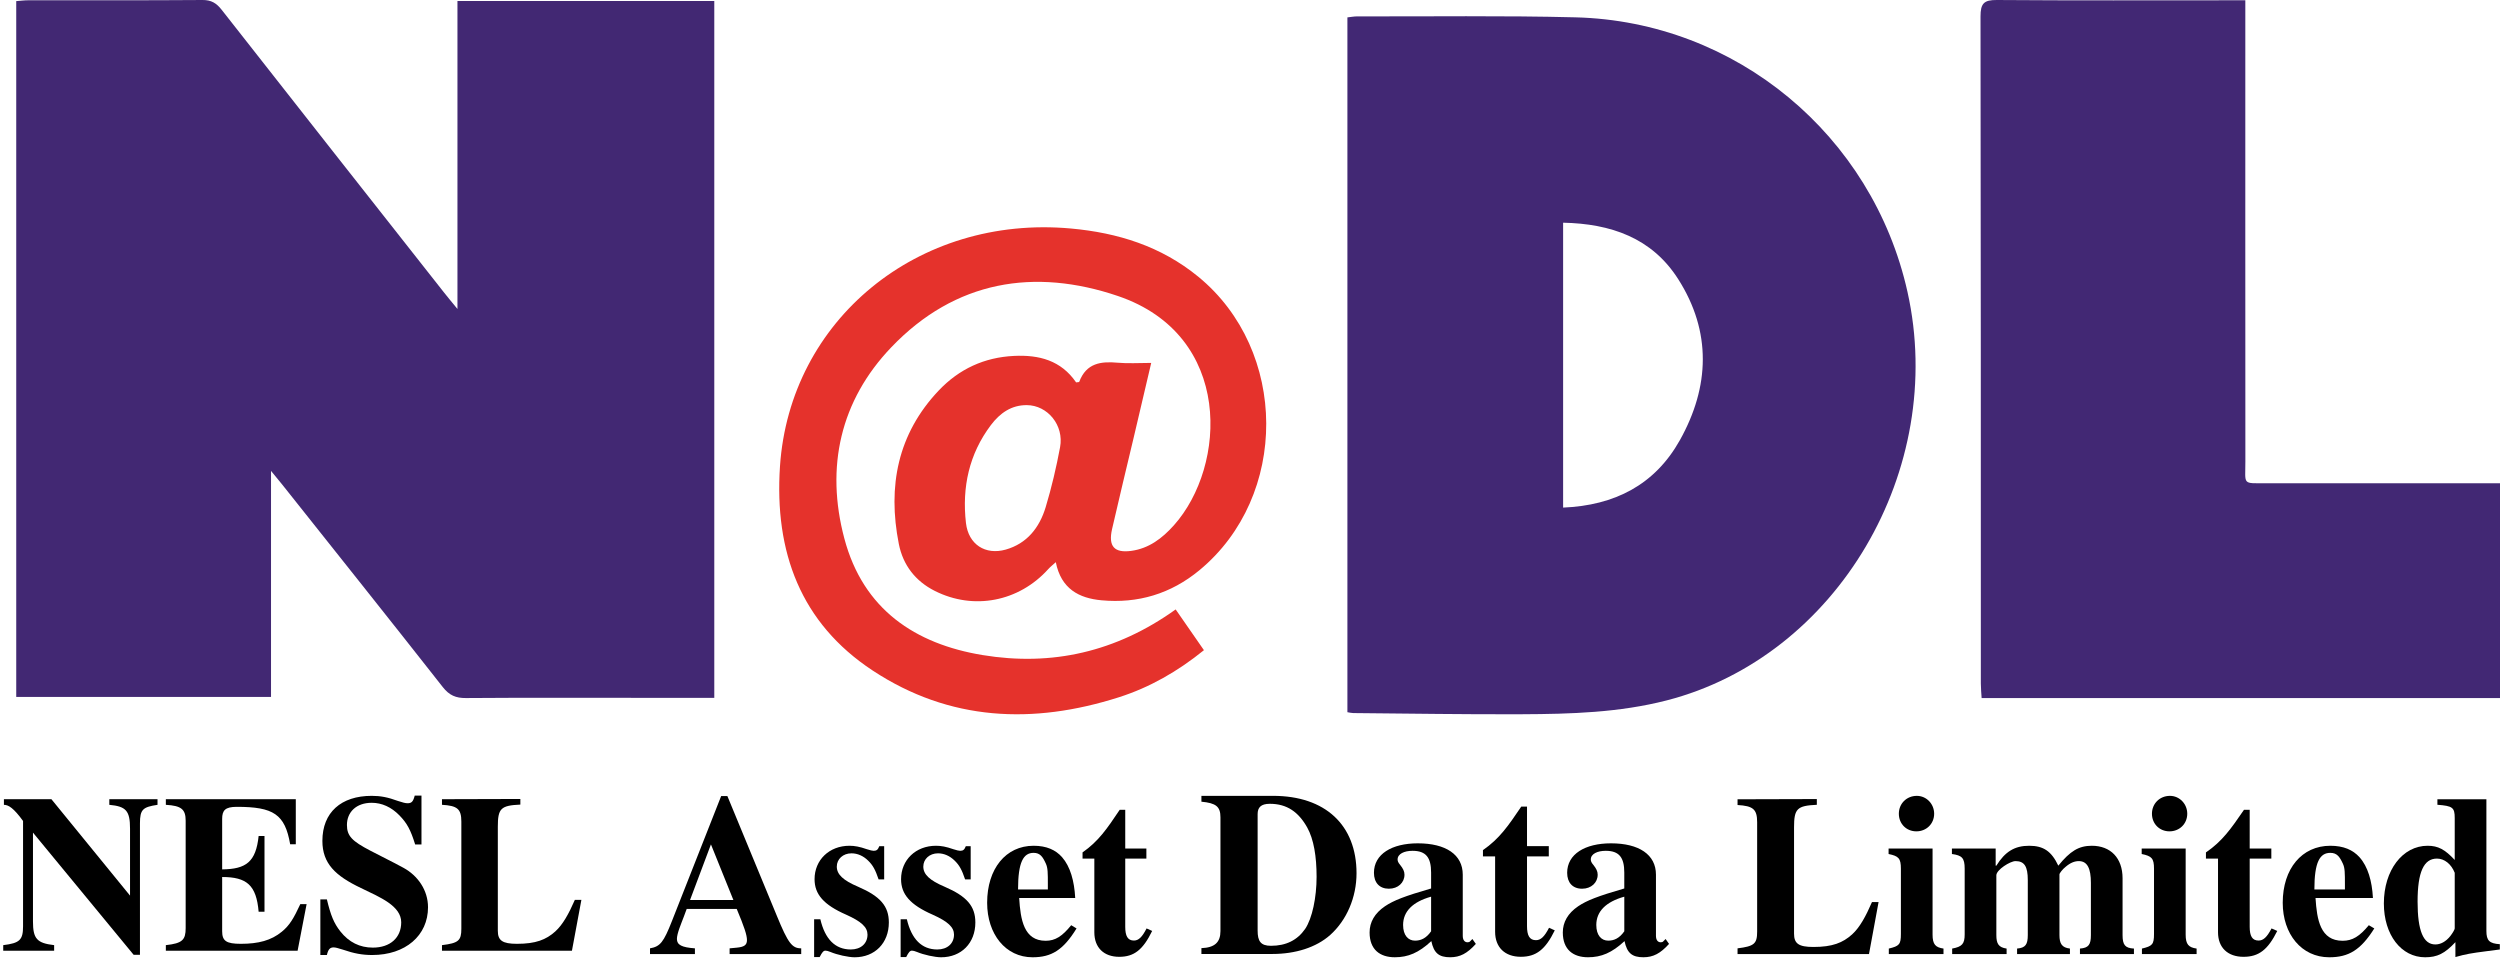 <?xml version="1.0" encoding="UTF-8"?>
<svg width="154px" height="59px" viewBox="0 0 154 59" version="1.1" xmlns="http://www.w3.org/2000/svg" xmlns:xlink="http://www.w3.org/1999/xlink">
    <!-- Generator: sketchtool 53.1 (72631) - https://sketchapp.com -->
    <title>F73FF4AA-81FD-48E4-934C-9B271B128342@2x</title>
    <desc>Created with sketchtool.</desc>
    <g id="1-Register" stroke="none" stroke-width="1" fill="none" fill-rule="evenodd">
        <g id="1.0-Register" transform="translate(-598, -320)" fill-rule="nonzero">
            <g id="Nadl-Logo" transform="translate(598, 320)">
                <path d="M44,42.987 C42.416,42.987 40.924,42.987 39.433,42.987 C35.854,42.987 32.276,42.973 28.698,43 C28.081,43.005 27.676,42.834 27.278,42.327 C23.998,38.153 20.685,34.003 17.382,29.846 C17.206,29.626 17.024,29.409 16.695,29.007 C16.695,33.766 16.695,38.324 16.695,42.933 C11.403,42.933 6.234,42.933 1,42.933 C1,28.645 1,14.392 1,0.069 C1.251,0.051 1.496,0.017 1.739,0.017 C5.317,0.013 8.895,0.028 12.473,6.64423953e-05 C13.02,-0.004 13.336,0.195 13.66,0.61 C18.214,6.421 22.784,12.219 27.352,18.019 C27.577,18.305 27.811,18.583 28.179,19.033 C28.179,12.593 28.179,6.349 28.179,0.06 C33.442,0.06 38.694,0.06 44,0.06 C44,14.364 44,28.619 44,42.987 Z" id="Path" fill="#422873"></path>
                <path d="M83,43.872 C83,29.602 83,15.363 83,1.071 C83.22,1.048 83.408,1.009 83.598,1.01 C88.081,1.02 92.566,0.954 97.048,1.068 C106.933,1.321 115.345,8.322 117.5,17.976 C119.945,28.932 113.171,40.443 102.667,43.145 C99.75,43.896 96.754,43.984 93.765,43.997 C90.298,44.014 86.83,43.954 83.361,43.925 C83.254,43.925 83.148,43.894 83,43.872 Z M96.288,31.268 C99.463,31.135 101.942,29.867 103.484,27.108 C105.321,23.82 105.44,20.43 103.377,17.194 C101.754,14.647 99.225,13.78 96.288,13.718 C96.288,19.589 96.288,25.359 96.288,31.268 Z" id="Shape" fill="#422874"></path>
                <path d="M138.312,0.018 C138.312,0.503 138.312,0.845 138.312,1.187 C138.312,10.263 138.308,19.34 138.315,28.416 C138.317,29.892 138.097,29.767 139.616,29.768 C144.059,29.774 148.502,29.77 152.945,29.77 C153.28,29.77 153.614,29.77 154,29.77 C154,34.223 154,38.575 154,43 C143.387,43 132.78,43 122.068,43 C122.052,42.713 122.02,42.412 122.02,42.11 C122.017,28.409 122.023,14.708 122,1.008 C122,0.216 122.21,-0.005 123,8.69075362e-05 C127.784,0.037 132.569,0.018 137.355,0.018 C137.633,0.018 137.913,0.018 138.312,0.018 Z" id="Path" fill="#422874"></path>
                <path d="M72.421,37.541 C73.021,38.405 73.57,39.199 74.162,40.051 C72.546,41.359 70.819,42.348 68.915,42.954 C63.641,44.634 58.5,44.433 53.751,41.301 C49.331,38.386 47.692,34.014 48.047,28.721 C48.652,19.717 56.534,13.216 65.972,14.076 C68.85,14.339 71.512,15.161 73.807,17.039 C79.365,21.585 79.403,30.562 73.887,35.124 C72.117,36.586 70.092,37.186 67.851,36.978 C66.466,36.849 65.365,36.276 65.037,34.63 C64.843,34.807 64.696,34.921 64.572,35.058 C62.761,37.068 59.973,37.605 57.582,36.399 C56.397,35.802 55.628,34.821 55.368,33.51 C54.665,29.95 55.299,26.722 57.825,24.056 C59.088,22.723 60.642,22.012 62.464,21.924 C64.005,21.85 65.358,22.197 66.288,23.555 C66.38,23.54 66.471,23.546 66.481,23.52 C66.92,22.354 67.827,22.25 68.862,22.344 C69.497,22.403 70.141,22.355 70.915,22.355 C70.539,23.958 70.188,25.457 69.835,26.955 C69.39,28.834 68.933,30.709 68.503,32.592 C68.261,33.65 68.637,34.076 69.684,33.934 C70.766,33.789 71.592,33.163 72.312,32.358 C75.57,28.714 75.981,20.655 68.869,18.236 C63.734,16.491 58.844,17.269 54.904,21.392 C51.765,24.674 50.839,28.769 52.013,33.177 C53.175,37.545 56.375,39.666 60.525,40.352 C64.792,41.056 68.756,40.164 72.421,37.541 Z M63.252,24.956 C62.299,24.949 61.597,25.448 61.042,26.181 C59.698,27.961 59.25,30.012 59.503,32.218 C59.657,33.543 60.702,34.208 61.951,33.855 C63.258,33.484 64.03,32.512 64.414,31.239 C64.778,30.03 65.069,28.791 65.301,27.546 C65.552,26.198 64.532,24.963 63.252,24.956 Z" id="Shape" fill="#E5322C"></path>
                <g id="Group" transform="translate(0, 49)" fill="#000000">
                    <path d="M9.703,0.577 C8.801,0.715 8.621,0.853 8.621,1.723 L8.621,9.815 L8.232,9.815 L2.031,2.289 L2.031,7.758 C2.031,8.821 2.267,9.097 3.335,9.221 L3.335,9.567 L0.199,9.567 L0.199,9.221 C1.212,9.097 1.42,8.904 1.42,8.062 L1.42,1.571 C0.837,0.77 0.518,0.577 0.241,0.577 L0.241,0.232 L3.168,0.232 L8.01,6.17 L8.01,2.041 C8.01,0.936 7.761,0.674 6.734,0.577 L6.734,0.232 L9.703,0.232 L9.703,0.577 Z" id="Path"></path>
                    <path d="M18.332,9.567 L10.216,9.567 L10.216,9.221 C11.243,9.111 11.437,8.89 11.437,8.172 L11.437,1.557 C11.437,0.853 11.174,0.632 10.216,0.577 L10.216,0.231 L18.221,0.231 L18.221,3.007 L17.874,3.007 C17.555,1.157 16.848,0.701 14.586,0.701 C13.865,0.701 13.685,0.922 13.685,1.447 L13.685,4.554 C15.155,4.54 15.765,4.098 15.932,2.496 L16.293,2.496 L16.293,7.164 L15.932,7.164 C15.793,5.52 15.197,5.024 13.685,5.024 L13.685,8.365 C13.685,8.959 13.934,9.139 14.836,9.139 C15.918,9.139 16.709,8.932 17.361,8.393 C17.833,8.006 18.082,7.592 18.499,6.695 L18.887,6.695 L18.332,9.567 Z" id="Path"></path>
                    <path d="M25.574,3.021 C25.297,2.123 25.075,1.709 24.603,1.226 C24.104,0.715 23.521,0.452 22.897,0.452 C21.939,0.452 21.371,1.032 21.371,1.819 C21.371,2.496 21.69,2.814 22.8,3.394 C23.48,3.753 24.146,4.07 24.853,4.457 C25.741,4.941 26.366,5.838 26.366,6.888 C26.366,8.628 24.978,9.829 22.925,9.829 C22.314,9.829 21.801,9.732 21.121,9.498 C20.816,9.401 20.663,9.36 20.552,9.36 C20.33,9.36 20.219,9.47 20.136,9.829 L19.734,9.829 L19.734,6.404 L20.136,6.404 C20.372,7.385 20.566,7.868 20.969,8.379 C21.496,9.042 22.162,9.373 22.967,9.373 C24.035,9.373 24.715,8.765 24.715,7.813 C24.715,7.315 24.395,6.929 23.924,6.597 C23.452,6.266 22.828,5.99 22.231,5.7 C20.663,4.954 19.859,4.194 19.859,2.8 C19.859,1.046 21.01,0.024 22.897,0.024 C23.438,0.024 23.882,0.107 24.52,0.341 C24.812,0.438 24.978,0.48 25.103,0.48 C25.353,0.48 25.45,0.383 25.547,0.01 L25.963,0.01 L25.963,3.02 L25.574,3.02 L25.574,3.021 Z" id="Path"></path>
                    <path d="M35.231,9.567 L27.226,9.567 L27.226,9.221 C28.238,9.097 28.419,8.945 28.419,8.213 L28.419,1.612 C28.419,0.825 28.169,0.632 27.226,0.576 L27.226,0.231 L32.054,0.217 L32.054,0.563 C30.847,0.618 30.666,0.797 30.666,1.93 L30.666,8.338 C30.666,8.931 30.944,9.139 31.846,9.139 C32.997,9.139 33.636,8.89 34.204,8.379 C34.676,7.951 35.037,7.288 35.411,6.432 L35.814,6.432 L35.231,9.567 Z" id="Path"></path>
                </g>
                <g id="Group" transform="translate(40, 49)" fill="#000000">
                    <path d="M4.944,9.77 L4.944,9.418 L5.383,9.376 C5.835,9.333 6.013,9.22 6.013,8.91 C6.013,8.6 5.849,8.106 5.383,6.992 L2.3,6.992 L2.122,7.471 C1.958,7.909 1.698,8.501 1.698,8.84 C1.698,9.206 1.999,9.361 2.807,9.418 L2.807,9.77 L0.04,9.77 L0.04,9.418 C0.67,9.305 0.875,9.051 1.396,7.726 L4.423,0.039 L4.807,0.039 L7.848,7.401 C8.547,9.108 8.793,9.418 9.355,9.418 L9.355,9.771 L4.944,9.771 L4.944,9.77 Z M3.794,3.014 L2.506,6.442 L5.177,6.442 L3.794,3.014 Z" id="Shape"></path>
                    <path d="M14.123,5.173 C13.917,4.566 13.767,4.298 13.479,4.016 C13.178,3.72 12.821,3.565 12.451,3.565 C11.931,3.565 11.547,3.917 11.547,4.383 C11.547,4.862 11.931,5.229 12.862,5.624 C14.232,6.216 14.753,6.823 14.753,7.824 C14.753,9.093 13.89,9.968 12.643,9.968 C12.26,9.968 11.561,9.813 11.164,9.644 C11.027,9.587 10.917,9.559 10.849,9.559 C10.725,9.559 10.643,9.658 10.492,9.954 L10.15,9.954 L10.15,7.627 L10.534,7.627 C10.821,8.854 11.451,9.488 12.41,9.488 C13.027,9.488 13.438,9.121 13.438,8.571 C13.438,8.12 13.068,7.767 12.123,7.344 C10.739,6.738 10.177,6.089 10.177,5.158 C10.177,3.974 11.081,3.099 12.328,3.099 C12.643,3.099 12.958,3.156 13.397,3.311 C13.616,3.381 13.739,3.41 13.821,3.41 C13.999,3.41 14.082,3.339 14.164,3.127 L14.465,3.127 L14.465,5.172 L14.123,5.172 L14.123,5.173 Z" id="Path"></path>
                    <path d="M19.452,5.173 C19.246,4.566 19.096,4.298 18.808,4.016 C18.507,3.72 18.15,3.565 17.781,3.565 C17.26,3.565 16.876,3.917 16.876,4.383 C16.876,4.862 17.26,5.229 18.192,5.624 C19.562,6.216 20.082,6.823 20.082,7.824 C20.082,9.093 19.219,9.968 17.972,9.968 C17.589,9.968 16.89,9.813 16.493,9.644 C16.356,9.587 16.246,9.559 16.178,9.559 C16.054,9.559 15.972,9.658 15.822,9.954 L15.479,9.954 L15.479,7.627 L15.862,7.627 C16.15,8.854 16.78,9.488 17.739,9.488 C18.356,9.488 18.767,9.121 18.767,8.571 C18.767,8.12 18.397,7.767 17.452,7.344 C16.068,6.738 15.506,6.089 15.506,5.158 C15.506,3.974 16.41,3.099 17.657,3.099 C17.972,3.099 18.287,3.156 18.725,3.311 C18.945,3.381 19.068,3.41 19.15,3.41 C19.328,3.41 19.411,3.339 19.493,3.127 L19.794,3.127 L19.794,5.172 L19.452,5.172 L19.452,5.173 Z" id="Path"></path>
                    <path d="M26.315,8.191 C25.493,9.53 24.767,9.968 23.603,9.968 C21.945,9.968 20.808,8.543 20.808,6.611 C20.808,4.51 21.959,3.099 23.671,3.099 C24.466,3.099 25.027,3.353 25.425,3.804 C25.931,4.383 26.178,5.271 26.233,6.315 L22.781,6.315 C22.863,7.655 23.069,8.952 24.411,8.952 C25,8.952 25.425,8.684 25.986,7.993 L26.315,8.191 Z M24.548,5.497 C24.548,4.764 24.548,4.467 24.425,4.199 C24.233,3.776 24.068,3.536 23.671,3.536 C23.041,3.536 22.712,4.1 22.712,5.793 L24.548,5.793 L24.548,5.497 Z" id="Shape"></path>
                    <path d="M30.973,8.346 C30.411,9.502 29.863,9.94 28.945,9.94 C28,9.94 27.411,9.376 27.411,8.43 L27.411,3.889 L26.685,3.889 L26.685,3.508 C27.671,2.817 28.178,2.07 28.973,0.885 L29.315,0.885 L29.315,3.268 L30.617,3.268 L30.617,3.889 L29.315,3.889 L29.315,8.092 C29.315,8.656 29.466,8.938 29.849,8.938 C30.137,8.938 30.356,8.727 30.63,8.191 L30.973,8.346 Z" id="Path"></path>
                </g>
                <g id="Group" transform="translate(74, 49)" fill="#000000">
                    <path d="M4.417,0.024 C7.64,0.024 9.562,1.825 9.562,4.793 C9.562,6.278 8.954,7.69 7.937,8.598 C7.075,9.362 5.802,9.765 4.374,9.765 L0.007,9.765 L0.007,9.405 C0.827,9.376 1.18,9.045 1.18,8.353 L1.18,1.349 C1.18,0.687 0.911,0.47 0.007,0.384 L0.007,0.024 L4.417,0.024 L4.417,0.024 Z M3.47,8.324 C3.47,8.972 3.653,9.261 4.29,9.261 C5.222,9.261 5.915,8.915 6.396,8.223 C6.834,7.575 7.102,6.278 7.102,5.01 C7.102,3.771 6.932,2.705 6.523,1.97 C5.986,1.018 5.279,0.514 4.219,0.514 C3.668,0.514 3.47,0.745 3.47,1.148 L3.47,8.324 L3.47,8.324 Z" id="Shape"></path>
                    <path d="M16.912,9.145 C16.375,9.736 15.937,9.967 15.329,9.967 C14.636,9.967 14.325,9.708 14.17,8.972 C13.392,9.693 12.742,9.967 11.922,9.967 C11.018,9.967 10.367,9.506 10.367,8.44 C10.367,7.805 10.678,7.258 11.314,6.825 C11.852,6.465 12.516,6.206 14.156,5.73 L14.156,4.75 C14.156,3.828 13.844,3.41 13.011,3.41 C12.502,3.41 12.092,3.598 12.092,3.943 C12.092,4.03 12.12,4.131 12.247,4.275 C12.431,4.505 12.516,4.678 12.516,4.88 C12.516,5.37 12.12,5.745 11.554,5.745 C10.975,5.745 10.635,5.37 10.635,4.765 C10.635,3.612 11.738,2.949 13.336,2.949 C15.06,2.949 16.106,3.641 16.106,4.88 L16.106,8.641 C16.106,8.886 16.205,9.045 16.402,9.045 C16.473,9.045 16.516,9.03 16.558,8.987 L16.699,8.843 L16.912,9.145 Z M14.156,6.235 C13.025,6.552 12.431,7.143 12.431,7.978 C12.431,8.613 12.742,8.944 13.166,8.944 C13.505,8.944 13.845,8.814 14.156,8.368 L14.156,6.235 Z" id="Shape"></path>
                    <path d="M21.774,8.31 C21.195,9.492 20.629,9.938 19.682,9.938 C18.707,9.938 18.099,9.362 18.099,8.396 L18.099,3.756 L17.35,3.756 L17.35,3.367 C18.367,2.661 18.891,1.897 19.71,0.687 L20.064,0.687 L20.064,3.122 L21.406,3.122 L21.406,3.756 L20.064,3.756 L20.064,8.05 C20.064,8.627 20.219,8.915 20.615,8.915 C20.912,8.915 21.138,8.699 21.421,8.151 L21.774,8.31 Z" id="Path"></path>
                    <path d="M28.813,9.145 C28.276,9.736 27.838,9.967 27.23,9.967 C26.537,9.967 26.226,9.708 26.071,8.972 C25.293,9.693 24.643,9.967 23.823,9.967 C22.919,9.967 22.269,9.506 22.269,8.44 C22.269,7.805 22.579,7.258 23.216,6.825 C23.753,6.465 24.417,6.206 26.056,5.73 L26.056,4.75 C26.056,3.828 25.746,3.41 24.912,3.41 C24.403,3.41 23.993,3.598 23.993,3.943 C23.993,4.03 24.021,4.131 24.148,4.275 C24.332,4.505 24.417,4.678 24.417,4.88 C24.417,5.37 24.021,5.745 23.456,5.745 C22.876,5.745 22.537,5.37 22.537,4.765 C22.537,3.612 23.639,2.949 25.237,2.949 C26.961,2.949 28.007,3.641 28.007,4.88 L28.007,8.641 C28.007,8.886 28.106,9.045 28.304,9.045 C28.375,9.045 28.417,9.03 28.459,8.987 L28.601,8.843 L28.813,9.145 Z M26.057,6.235 C24.926,6.552 24.332,7.143 24.332,7.978 C24.332,8.613 24.643,8.944 25.067,8.944 C25.407,8.944 25.746,8.814 26.057,8.368 L26.057,6.235 Z" id="Shape"></path>
                </g>
                <g id="Group" transform="translate(107, 49)" fill="#000000">
                    <path d="M8.13,9.77 L0.033,9.77 L0.033,9.418 C1.058,9.291 1.24,9.136 1.24,8.388 L1.24,1.647 C1.24,0.843 0.987,0.645 0.033,0.589 L0.033,0.236 L4.917,0.222 L4.917,0.575 C3.696,0.631 3.513,0.814 3.513,1.971 L3.513,8.515 C3.513,9.121 3.794,9.333 4.706,9.333 C5.871,9.333 6.516,9.079 7.092,8.557 C7.569,8.12 7.934,7.443 8.313,6.569 L8.72,6.569 L8.13,9.77 Z" id="Path"></path>
                    <path d="M9.351,9.77 L9.351,9.432 C9.997,9.277 10.095,9.178 10.095,8.529 L10.095,4.51 C10.095,3.875 9.955,3.734 9.337,3.607 L9.337,3.268 L12.046,3.268 L12.046,8.571 C12.046,9.178 12.228,9.361 12.719,9.432 L12.719,9.77 L9.351,9.77 Z M11.049,2.211 C10.431,2.211 9.969,1.745 9.969,1.125 C9.969,0.504 10.446,0.025 11.077,0.025 C11.667,0.025 12.144,0.519 12.144,1.125 C12.144,1.745 11.667,2.211 11.049,2.211 Z" id="Shape"></path>
                    <path d="M21.125,9.77 L21.125,9.432 C21.659,9.39 21.799,9.192 21.799,8.6 L21.799,5.384 C21.799,4.51 21.589,4.044 21.055,4.044 C20.803,4.044 20.536,4.143 20.241,4.397 C20.059,4.538 19.862,4.792 19.862,4.862 L19.862,8.599 C19.862,9.136 20.017,9.375 20.508,9.431 L20.508,9.77 L17.252,9.77 L17.252,9.431 C17.771,9.389 17.912,9.178 17.912,8.599 L17.912,5.215 C17.912,4.369 17.701,4.044 17.154,4.044 C16.831,4.044 15.975,4.58 15.975,4.919 L15.975,8.6 C15.975,9.136 16.115,9.361 16.607,9.432 L16.607,9.77 L13.253,9.77 L13.253,9.432 C13.87,9.319 14.024,9.136 14.024,8.557 L14.024,4.51 C14.024,3.847 13.856,3.692 13.238,3.607 L13.238,3.269 L15.933,3.269 L15.933,4.326 L15.975,4.326 C16.508,3.466 17.098,3.099 17.996,3.099 C18.88,3.099 19.371,3.438 19.792,4.326 C20.522,3.424 21.055,3.099 21.855,3.099 C23.006,3.099 23.75,3.847 23.75,5.102 L23.75,8.6 C23.75,9.206 23.904,9.403 24.451,9.432 L24.451,9.77 L21.125,9.77 Z" id="Path"></path>
                    <path d="M24.943,9.77 L24.943,9.432 C25.588,9.277 25.687,9.178 25.687,8.529 L25.687,4.51 C25.687,3.875 25.546,3.734 24.928,3.607 L24.928,3.268 L27.637,3.268 L27.637,8.571 C27.637,9.178 27.82,9.361 28.311,9.432 L28.311,9.77 L24.943,9.77 Z M26.641,2.211 C26.023,2.211 25.56,1.745 25.56,1.125 C25.56,0.504 26.037,0.025 26.669,0.025 C27.258,0.025 27.735,0.519 27.735,1.125 C27.735,1.745 27.258,2.211 26.641,2.211 Z" id="Shape"></path>
                    <path d="M33.279,8.346 C32.703,9.502 32.142,9.94 31.201,9.94 C30.233,9.94 29.63,9.376 29.63,8.43 L29.63,3.889 L28.886,3.889 L28.886,3.508 C29.896,2.817 30.416,2.07 31.229,0.885 L31.581,0.885 L31.581,3.268 L32.914,3.268 L32.914,3.889 L31.581,3.889 L31.581,8.092 C31.581,8.656 31.735,8.938 32.128,8.938 C32.422,8.938 32.647,8.727 32.927,8.191 L33.279,8.346 Z" id="Path"></path>
                    <path d="M39.257,8.191 C38.415,9.53 37.671,9.968 36.478,9.968 C34.78,9.968 33.616,8.543 33.616,6.611 C33.616,4.51 34.794,3.099 36.549,3.099 C37.363,3.099 37.938,3.353 38.345,3.804 C38.864,4.383 39.117,5.271 39.173,6.315 L35.636,6.315 C35.721,7.655 35.931,8.952 37.306,8.952 C37.91,8.952 38.345,8.684 38.92,7.993 L39.257,8.191 Z M37.447,5.497 C37.447,4.764 37.447,4.467 37.32,4.199 C37.124,3.776 36.955,3.536 36.548,3.536 C35.903,3.536 35.566,4.1 35.566,5.793 L37.447,5.793 L37.447,5.497 L37.447,5.497 Z" id="Shape"></path>
                    <path d="M46.119,9.601 C45.25,9.714 44.898,9.77 44.253,9.954 L44.253,9.037 C43.594,9.742 43.13,9.968 42.387,9.968 C40.913,9.968 39.846,8.585 39.846,6.653 C39.846,4.608 40.997,3.099 42.541,3.099 C43.187,3.099 43.608,3.325 44.211,3.974 L44.211,1.393 C44.211,0.744 44.085,0.645 43.144,0.574 L43.144,0.236 L46.162,0.236 L46.162,8.345 C46.162,8.938 46.344,9.121 46.99,9.163 L46.99,9.488 L46.119,9.601 Z M44.211,4.764 C44,4.228 43.579,3.889 43.116,3.889 C42.302,3.889 41.923,4.721 41.923,6.541 C41.923,8.332 42.274,9.178 43.018,9.178 C43.34,9.178 43.663,9.009 43.944,8.656 C44.084,8.473 44.211,8.261 44.211,8.191 L44.211,4.764 L44.211,4.764 Z" id="Shape"></path>
                </g>
            </g>
        </g>
    </g>
</svg>